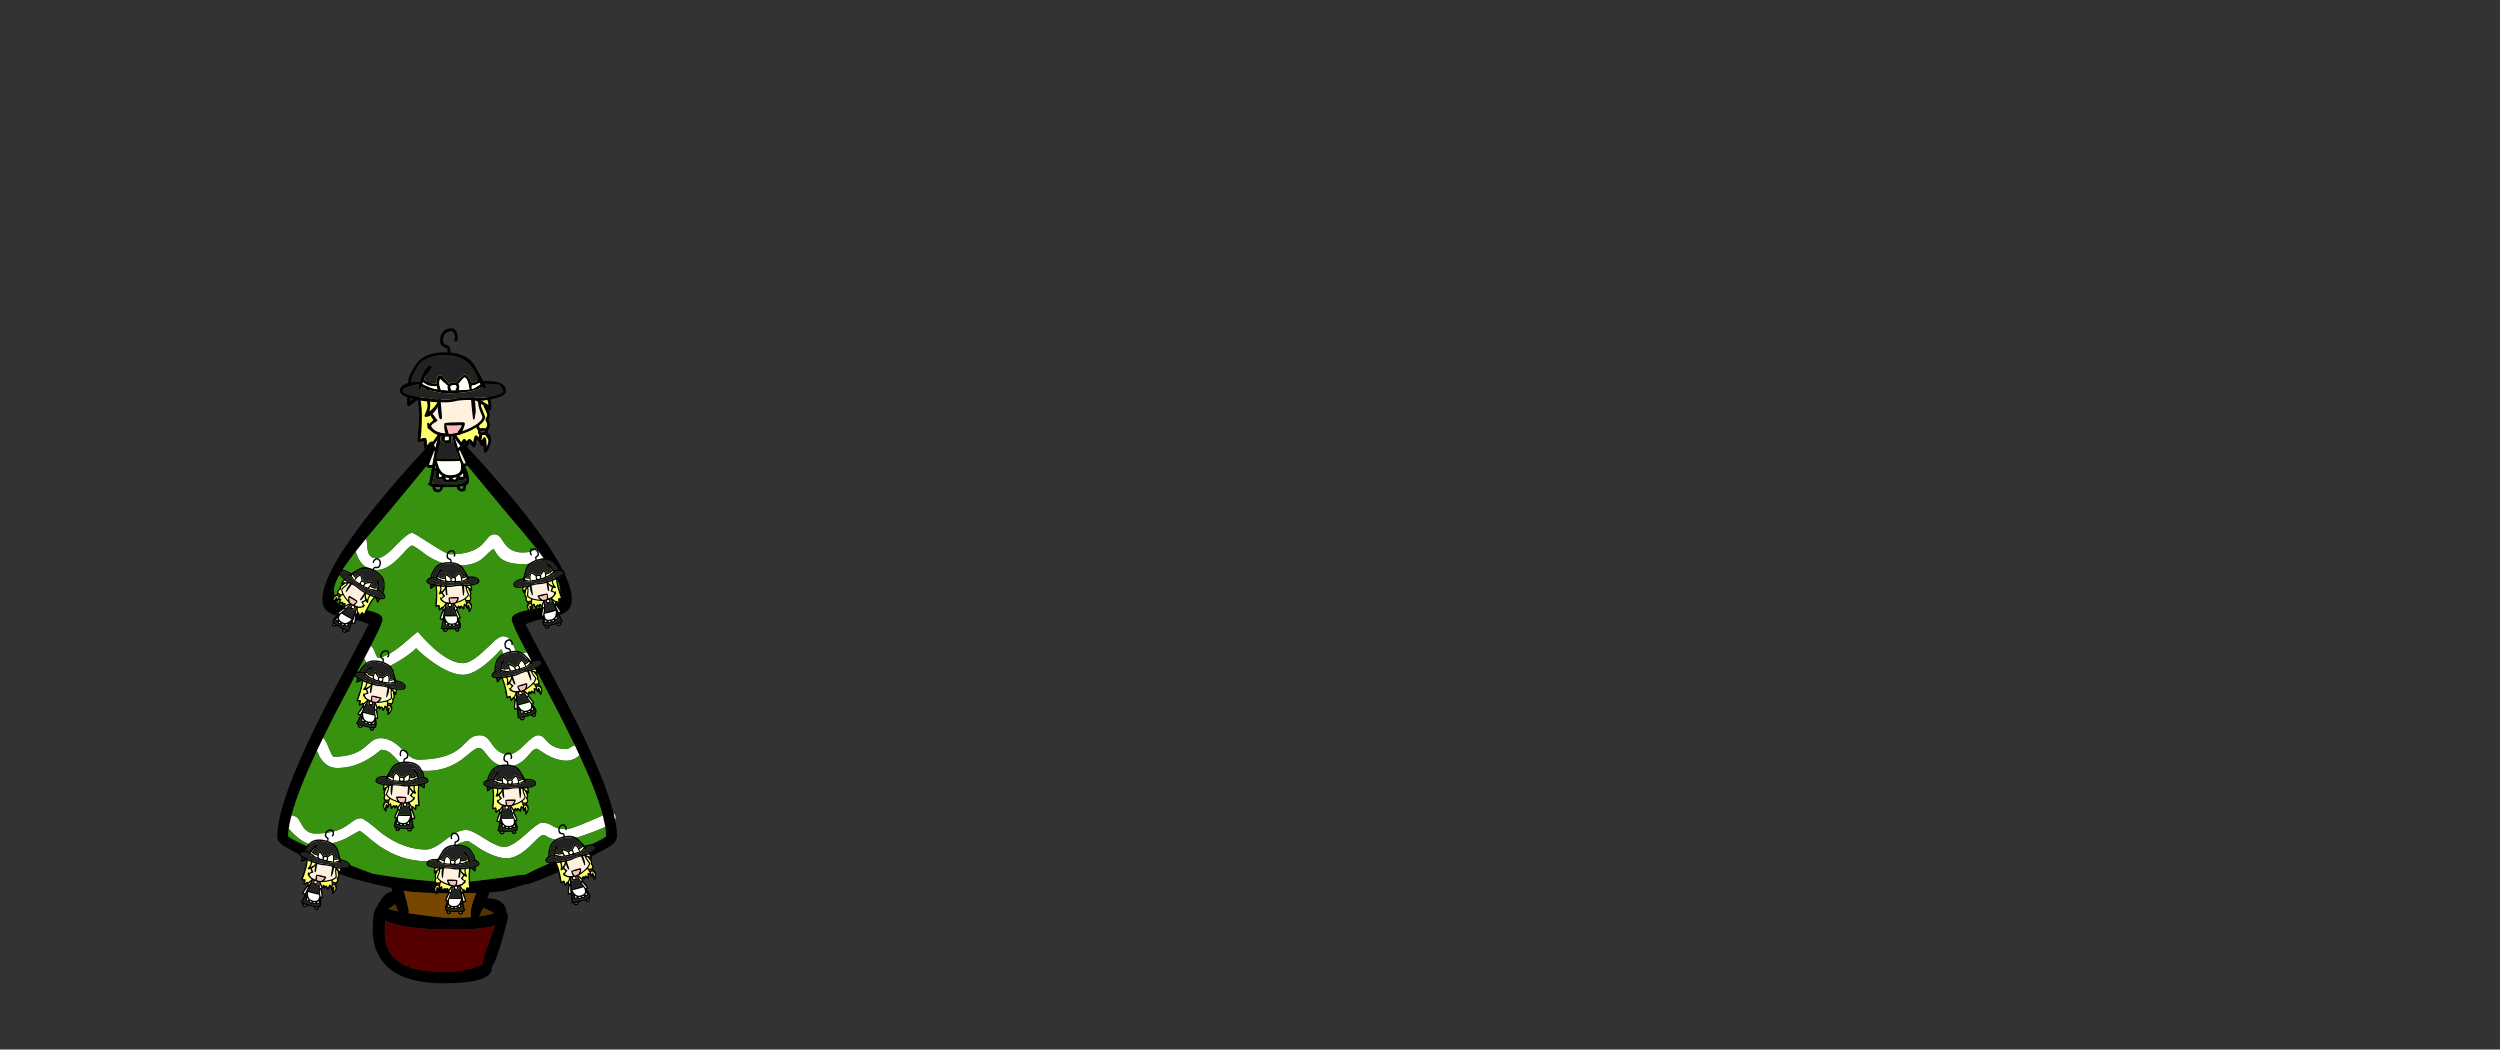 <?xml version="1.0" encoding="UTF-8" standalone="no"?>
<svg xmlns:xlink="http://www.w3.org/1999/xlink" height="720.75px" width="1716.8px" xmlns="http://www.w3.org/2000/svg">
  <rect width="100%" height="100%" fill="#333333" stroke="none"/>
  <g transform="matrix(1, 0, 0, 1, 307.05, 450.35)">
    <use height="449.8" transform="matrix(1.0, 0.0, 0.0, 1.0, -116.65, -224.9)" width="233.3" xlink:href="#sprite0"/>
  </g>
  <defs>
    <g id="sprite0" transform="matrix(1, 0, 0, 1, 116.65, 259.1)">
      <use height="381.35" transform="matrix(1.0, 0.0, 0.0, 1.0, -116.65, -190.65)" width="233.3" xlink:href="#shape0"/>
      <use height="450.35" transform="matrix(0.121, 0.032, -0.032, 0.121, -96.25, 80.599)" width="291.35" xlink:href="#sprite1"/>
      <use height="450.35" transform="matrix(0.121, -0.032, 0.032, 0.121, 62.032, 85.973)" width="291.35" xlink:href="#sprite1"/>
      <use height="450.35" transform="matrix(0.125, 0.0, 0.0, 0.125, 24.777, 32.181)" width="291.35" xlink:href="#sprite1"/>
      <use height="450.35" transform="matrix(0.121, 0.032, -0.032, 0.121, -58.25, -42.401)" width="291.35" xlink:href="#sprite1"/>
      <use height="450.35" transform="matrix(0.121, -0.032, 0.032, 0.121, 25.032, -41.027)" width="291.35" xlink:href="#sprite1"/>
      <use height="450.35" transform="matrix(-0.125, 0.0, 0.0, 0.125, 22.223, 87.181)" width="291.35" xlink:href="#sprite1"/>
      <use height="450.35" transform="matrix(-0.125, 0.0, 0.0, 0.125, -12.777, 30.181)" width="291.35" xlink:href="#sprite1"/>
      <use height="450.35" transform="matrix(0.125, 0.0, 0.0, 0.125, -14.223, -106.819)" width="291.35" xlink:href="#sprite1"/>
      <use height="450.35" transform="matrix(-0.108, -0.062, -0.062, 0.108, -32.06, -92.349)" width="291.35" xlink:href="#sprite1"/>
      <use height="450.35" transform="matrix(-0.121, 0.032, 0.032, 0.121, 75.298, -112.444)" width="291.35" xlink:href="#sprite1"/>
      <use height="450.35" transform="matrix(0.25, 0.0, 0.0, 0.25, -32.446, -259.087)" width="291.35" xlink:href="#sprite1"/>
    </g>
    <g id="shape0" transform="matrix(1, 0, 0, 1, 116.65, 190.65)">
      <path d="M115.35 78.4 Q116.65 84.8 116.65 89.6 116.65 93.45 112.45 96.25 110.75 97.4 93.9 106.35 86.75 110.1 71.55 116.4 56.15 122.85 54.05 122.85 53.45 122.85 55.5 122.15 L40.6 126.8 Q37.5 127.75 29.05 128.25 L27.55 132.35 Q35.75 132.4 39.0 136.85 40.7 139.2 40.7 142.1 L40.7 142.15 Q42.1 143.25 41.7 145.95 35.15 172.85 30.7 179.6 L30.7 180.2 Q30.7 190.7 -2.55 190.7 -37.95 190.7 -47.75 170.15 -50.9 163.5 -51.15 155.1 L-50.8 146.45 Q-50.8 144.2 -50.0 141.6 -49.35 139.3 -48.2 138.25 -47.45 136.2 -45.5 133.4 -41.95 128.25 -37.6 127.5 L-38.1 125.3 Q-64.6 119.3 -71.55 116.4 -86.75 110.1 -93.9 106.35 -110.75 97.4 -112.45 96.25 -116.65 93.45 -116.65 89.6 -116.65 67.85 -89.55 12.65 -81.45 -3.75 -68.45 -28.05 -55.9 -51.55 -53.8 -55.9 -58.2 -57.95 -64.95 -59.4 -72.15 -60.75 -75.2 -61.55 -80.35 -62.95 -82.75 -65.2 -85.65 -68.0 -85.65 -73.05 -85.65 -93.15 -43.5 -143.9 -23.6 -167.75 -3.5 -188.15 -3.05 -189.7 -1.4 -190.3 L-1.05 -190.65 0.0 -190.6 1.05 -190.65 1.4 -190.3 Q3.05 -189.7 3.55 -188.15 23.6 -167.75 43.5 -143.9 85.65 -93.15 85.65 -73.05 85.65 -68.0 82.75 -65.2 80.35 -62.95 75.2 -61.55 72.15 -60.75 64.95 -59.4 58.2 -57.95 53.8 -55.9 55.9 -51.55 68.45 -28.05 81.45 -3.75 89.55 12.65 108.75 51.7 114.35 74.05 L115.35 78.4 M61.1 -108.0 L52.25 -118.8 Q28.35 -146.95 0.0 -181.85 -28.35 -146.95 -52.2 -118.8 L-54.8 -115.75 -55.6 -114.75 -62.75 -105.85 Q-77.65 -86.7 -77.65 -79.65 -77.65 -70.5 -72.45 -68.95 L-60.95 -66.7 Q-52.9 -65.35 -49.5 -64.1 -44.3 -62.25 -44.3 -59.3 -44.3 -56.65 -52.3 -41.05 L-54.45 -37.0 -56.9 -32.35 -76.7 5.25 -85.15 22.15 -89.45 31.05 Q-102.45 58.7 -106.85 75.4 -108.25 80.5 -108.75 84.6 -109.15 87.3 -109.15 89.6 -109.15 91.1 -79.2 104.25 -67.2 109.55 -51.2 115.4 -5.0 123.15 18.7 120.5 42.35 117.8 49.1 116.4 L53.55 116.15 Q60.55 112.45 79.2 104.25 109.15 91.1 109.15 89.6 L109.15 88.9 108.6 83.25 106.9 75.4 Q102.7 59.65 90.85 34.05 L87.7 27.35 76.7 5.25 59.1 -28.3 58.4 -29.6 54.65 -36.65 54.45 -37.0 Q44.3 -56.3 44.3 -59.3 44.3 -62.25 49.5 -64.1 52.9 -65.35 60.95 -66.7 L72.45 -68.95 Q77.65 -70.5 77.65 -79.65 77.65 -85.9 66.0 -101.65 L61.1 -108.0 M16.2 144.7 L16.2 142.2 Q16.2 138.6 19.2 130.6 L20.0 128.65 7.0 128.85 Q-20.5 129.0 -29.55 127.15 L-29.85 127.1 -29.8 127.25 Q-28.15 132.4 -26.3 140.6 L-26.5 142.5 -21.45 143.25 Q-3.8 145.85 3.95 145.85 L16.25 145.35 16.45 145.35 16.2 144.7 M32.2 142.35 Q26.6 139.8 25.0 138.7 L22.0 144.75 Q29.35 143.8 32.2 142.35 M4.45 153.85 Q-26.65 153.85 -40.0 148.85 L-42.35 147.85 -42.65 151.75 Q-42.95 156.6 -42.5 160.1 -39.85 182.85 -2.55 182.85 10.35 182.85 19.3 179.6 L24.2 177.6 24.2 177.2 Q24.2 174.5 30.25 158.1 L32.95 151.05 Q24.3 153.85 4.45 153.85 M-40.3 139.6 Q-39.25 140.2 -33.55 141.3 -34.5 139.35 -35.45 136.4 L-40.3 139.6" fill="#000000" fill-rule="evenodd" stroke="none"/>
      <path d="M115.35 78.4 L114.35 74.05 Q115.8 74.95 115.7 77.2 L115.35 78.4 M-55.6 -114.75 Q-55.1 -113.3 -54.85 -109.4 -54.55 -105.4 -53.55 -103.75 -52.0 -101.15 -48.05 -101.15 -43.6 -101.15 -35.3 -109.9 -26.95 -118.65 -24.05 -118.65 -22.9 -118.65 -11.6 -111.25 -0.25 -103.9 2.2 -103.9 17.2 -103.9 24.15 -110.75 25.85 -112.5 28.2 -115.5 30.2 -117.65 32.45 -117.65 34.75 -117.65 36.45 -115.7 L39.4 -111.4 Q43.7 -105.15 51.85 -105.15 58.95 -105.15 61.1 -108.0 L66.0 -101.65 65.7 -101.4 Q60.5 -97.15 51.95 -97.15 41.0 -97.15 36.05 -101.75 34.55 -103.15 33.35 -105.25 L31.95 -107.65 Q30.2 -106.7 27.95 -104.45 25.1 -101.55 23.9 -100.65 18.15 -96.15 7.45 -96.15 -3.0 -96.15 -13.75 -103.0 -22.7 -109.9 -24.05 -109.9 -25.1 -109.9 -27.6 -107.3 L-33.05 -101.5 Q-41.35 -93.15 -48.05 -93.15 -57.85 -93.15 -61.75 -102.9 -62.35 -104.3 -62.75 -105.85 L-55.6 -114.75 M58.4 -29.6 Q55.05 -28.15 50.45 -28.15 43.25 -28.15 40.15 -32.5 39.15 -33.85 38.35 -36.05 L37.2 -38.9 Q32.85 -33.9 27.8 -29.6 17.85 -21.15 10.95 -21.15 2.5 -21.15 -9.6 -29.65 -17.15 -34.95 -21.3 -39.4 -24.5 -35.95 -32.35 -31.05 -41.85 -25.15 -47.05 -25.15 -53.55 -25.15 -56.3 -30.9 L-56.9 -32.35 -54.45 -37.0 -52.3 -41.05 Q-50.9 -40.05 -49.8 -37.25 -48.05 -32.9 -47.8 -32.9 -41.75 -32.9 -30.85 -41.75 L-23.7 -47.9 Q-20.55 -50.65 -20.05 -50.65 L-17.1 -47.3 Q-13.4 -43.2 -9.75 -39.9 2.15 -29.15 10.95 -29.15 16.55 -29.15 26.1 -38.4 L32.85 -44.75 Q36.35 -47.65 38.45 -47.65 43.05 -47.65 45.4 -41.75 L47.0 -37.75 Q47.9 -35.9 49.2 -35.9 52.6 -35.9 54.65 -36.65 L58.4 -29.6 M-85.15 22.15 Q-83.35 23.7 -81.6 28.25 -78.9 35.1 -77.8 35.1 -64.4 35.1 -56.75 28.75 L-51.65 24.35 Q-48.85 22.35 -45.55 22.35 -38.45 22.35 -31.1 29.75 L-25.75 34.8 Q-22.75 37.1 -19.8 37.1 -0.2 37.1 9.35 28.75 L15.35 22.95 Q18.5 20.35 22.45 20.35 25.45 20.35 27.7 22.4 28.8 23.45 31.2 27.0 35.8 33.6 42.2 33.6 46.55 33.6 53.05 27.0 59.5 20.35 62.45 20.35 64.5 20.35 66.2 21.85 L69.25 25.1 Q73.8 29.85 81.85 29.85 83.1 29.85 84.9 28.6 86.55 27.45 87.7 27.35 L90.85 34.05 Q90.0 35.15 88.25 36.15 85.15 37.85 81.95 37.85 75.7 37.85 68.2 33.75 61.9 29.6 61.7 29.6 60.05 29.6 58.1 31.5 L54.4 35.75 Q48.75 41.85 41.45 41.85 34.05 41.85 28.65 35.5 L25.15 31.1 Q23.4 29.1 21.85 29.1 20.05 29.1 16.9 31.55 L10.15 37.0 Q-0.7 44.85 -14.05 44.85 -26.85 44.85 -34.0 37.6 -37.2 34.0 -38.9 32.6 -41.75 30.35 -45.4 30.35 -49.0 33.5 -54.05 36.6 -64.1 42.85 -75.55 42.85 -83.3 42.85 -87.8 34.7 L-89.45 31.05 -85.15 22.15 M106.9 75.4 L108.6 83.25 Q100.2 87.35 81.95 92.85 74.7 92.85 70.3 90.85 67.15 88.85 65.95 88.85 64.75 88.85 62.15 91.35 L56.55 96.85 Q48.05 104.85 40.95 104.85 33.9 104.85 23.7 99.0 L14.7 93.1 Q10.65 93.1 7.2 95.25 5.5 96.3 1.5 100.0 -6.0 106.85 -14.55 106.85 -31.2 106.85 -46.45 96.5 -50.3 93.85 -55.55 89.35 -59.35 86.1 -60.05 86.1 -60.6 86.1 -63.1 87.6 L-69.05 91.0 Q-79.0 95.85 -90.55 95.85 -97.45 95.85 -105.8 87.75 L-108.75 84.6 Q-108.25 80.5 -106.85 75.4 -104.25 75.55 -102.6 77.3 -101.65 78.3 -99.9 81.6 -96.65 87.85 -90.4 87.85 -76.85 87.85 -69.15 82.6 L-64.25 79.0 Q-61.75 77.35 -59.05 77.35 -56.85 77.35 -44.35 88.1 -29.35 98.85 -14.55 98.85 -9.5 98.85 -1.1 92.1 7.35 85.35 12.95 85.35 16.65 85.35 25.65 91.25 34.7 97.1 39.2 97.1 44.15 97.1 53.5 88.75 62.8 80.35 64.95 80.35 69.1 80.35 72.35 82.6 75.6 84.85 81.95 84.85 85.8 84.85 106.9 75.4" fill="#ffffff" fill-rule="evenodd" stroke="none"/>
      <path d="M61.1 -108.0 Q58.95 -105.15 51.85 -105.15 43.7 -105.15 39.4 -111.4 L36.45 -115.7 Q34.75 -117.65 32.45 -117.65 30.2 -117.65 28.2 -115.5 25.85 -112.5 24.15 -110.75 17.2 -103.9 2.2 -103.9 -0.25 -103.9 -11.6 -111.25 -22.9 -118.65 -24.05 -118.65 -26.95 -118.65 -35.3 -109.9 -43.6 -101.15 -48.05 -101.15 -52.0 -101.15 -53.55 -103.75 -54.55 -105.4 -54.85 -109.4 -55.1 -113.3 -55.6 -114.75 L-54.8 -115.75 -52.2 -118.8 Q-28.35 -146.95 0.0 -181.85 28.35 -146.95 52.25 -118.8 L61.1 -108.0 M-62.75 -105.85 Q-62.35 -104.3 -61.75 -102.9 -57.85 -93.15 -48.05 -93.15 -41.35 -93.15 -33.05 -101.5 L-27.6 -107.3 Q-25.1 -109.9 -24.05 -109.9 -22.7 -109.9 -13.75 -103.0 -3.0 -96.15 7.45 -96.15 18.15 -96.15 23.9 -100.65 25.1 -101.55 27.95 -104.45 30.2 -106.7 31.95 -107.65 L33.35 -105.25 Q34.55 -103.15 36.05 -101.75 41.0 -97.15 51.95 -97.15 60.5 -97.15 65.7 -101.4 L66.0 -101.65 Q77.65 -85.9 77.65 -79.65 77.65 -70.5 72.45 -68.95 L60.95 -66.7 Q52.9 -65.35 49.5 -64.1 44.3 -62.25 44.3 -59.3 44.3 -56.3 54.45 -37.0 L54.65 -36.65 Q52.6 -35.9 49.2 -35.9 47.9 -35.9 47.0 -37.75 L45.4 -41.75 Q43.05 -47.65 38.45 -47.65 36.35 -47.65 32.85 -44.75 L26.1 -38.4 Q16.55 -29.15 10.95 -29.15 2.15 -29.15 -9.75 -39.9 -13.4 -43.2 -17.1 -47.3 L-20.05 -50.65 Q-20.55 -50.65 -23.7 -47.9 L-30.85 -41.75 Q-41.75 -32.9 -47.8 -32.9 -48.05 -32.9 -49.8 -37.25 -50.9 -40.05 -52.3 -41.05 -44.3 -56.65 -44.3 -59.3 -44.3 -62.25 -49.5 -64.1 -52.9 -65.35 -60.95 -66.7 L-72.45 -68.95 Q-77.65 -70.5 -77.65 -79.65 -77.65 -86.7 -62.75 -105.85 M-56.9 -32.35 L-56.3 -30.9 Q-53.55 -25.15 -47.05 -25.15 -41.85 -25.15 -32.35 -31.05 -24.5 -35.95 -21.3 -39.4 -17.15 -34.95 -9.6 -29.65 2.5 -21.15 10.95 -21.15 17.85 -21.15 27.8 -29.6 32.85 -33.9 37.2 -38.9 L38.35 -36.05 Q39.15 -33.85 40.15 -32.5 43.25 -28.15 50.45 -28.15 55.05 -28.15 58.4 -29.6 L59.1 -28.3 76.7 5.25 87.7 27.35 Q86.55 27.45 84.9 28.6 83.1 29.85 81.85 29.85 73.8 29.85 69.25 25.1 L66.2 21.85 Q64.5 20.35 62.45 20.35 59.5 20.35 53.05 27.0 46.55 33.6 42.2 33.6 35.8 33.6 31.2 27.0 28.8 23.45 27.7 22.4 25.45 20.35 22.45 20.35 18.5 20.35 15.35 22.95 L9.35 28.75 Q-0.2 37.1 -19.8 37.1 -22.75 37.1 -25.75 34.8 L-31.1 29.75 Q-38.45 22.35 -45.55 22.35 -48.85 22.35 -51.65 24.35 L-56.75 28.75 Q-64.4 35.1 -77.8 35.1 -78.9 35.1 -81.6 28.25 -83.35 23.7 -85.15 22.15 L-76.7 5.25 -56.9 -32.35 M-89.45 31.05 L-87.8 34.7 Q-83.3 42.85 -75.55 42.85 -64.1 42.85 -54.05 36.6 -49.0 33.5 -45.4 30.35 -41.75 30.35 -38.9 32.6 -37.2 34.0 -34.0 37.6 -26.85 44.85 -14.05 44.85 -0.7 44.85 10.15 37.0 L16.9 31.55 Q20.05 29.1 21.85 29.1 23.4 29.1 25.15 31.1 L28.65 35.5 Q34.05 41.85 41.45 41.85 48.75 41.85 54.4 35.75 L58.1 31.5 Q60.05 29.6 61.7 29.6 61.9 29.6 68.2 33.75 75.7 37.85 81.95 37.85 85.15 37.85 88.25 36.15 90.0 35.15 90.85 34.05 102.7 59.65 106.9 75.4 85.8 84.85 81.95 84.85 75.6 84.85 72.35 82.6 69.1 80.35 64.95 80.35 62.8 80.35 53.5 88.75 44.15 97.1 39.2 97.1 34.7 97.1 25.65 91.25 16.65 85.35 12.95 85.35 7.35 85.35 -1.1 92.1 -9.5 98.85 -14.55 98.85 -29.35 98.85 -44.35 88.1 -56.85 77.35 -59.05 77.35 -61.75 77.35 -64.25 79.0 L-69.15 82.6 Q-76.85 87.85 -90.4 87.85 -96.65 87.85 -99.9 81.6 -101.65 78.3 -102.6 77.3 -104.25 75.55 -106.85 75.4 -102.45 58.7 -89.45 31.05 M108.6 83.25 L109.15 88.9 109.15 89.6 Q109.15 91.1 79.2 104.25 60.55 112.45 53.55 116.15 L49.1 116.4 Q42.35 117.8 18.7 120.5 -5.0 123.15 -51.2 115.4 -67.2 109.55 -79.2 104.25 -109.15 91.1 -109.15 89.6 -109.15 87.3 -108.75 84.6 L-105.8 87.75 Q-97.45 95.85 -90.55 95.85 -79.0 95.85 -69.05 91.0 L-63.1 87.6 Q-60.6 86.1 -60.05 86.1 -59.35 86.1 -55.55 89.35 -50.3 93.85 -46.45 96.5 -31.2 106.85 -14.55 106.85 -6.0 106.85 1.5 100.0 5.5 96.3 7.2 95.25 10.65 93.1 14.7 93.1 L23.7 99.0 Q33.9 104.85 40.95 104.85 48.05 104.85 56.55 96.85 L62.15 91.35 Q64.75 88.85 65.95 88.85 67.15 88.85 70.3 90.85 74.7 92.85 81.95 92.85 100.2 87.35 108.6 83.25" fill="#37930f" fill-rule="evenodd" stroke="none"/>
      <path d="M16.2 144.7 L16.25 145.35 3.95 145.85 Q-3.8 145.85 -21.45 143.25 L-26.5 142.5 -26.3 140.6 Q-28.15 132.4 -29.8 127.25 L-29.55 127.15 Q-20.5 129.0 7.0 128.85 L20.0 128.65 19.2 130.6 Q16.2 138.6 16.2 142.2 L16.2 144.7" fill="#774700" fill-rule="evenodd" stroke="none"/>
      <path d="M32.2 142.35 Q29.35 143.8 22.0 144.75 L25.0 138.7 Q26.6 139.8 32.2 142.35 M-40.3 139.6 L-35.45 136.4 Q-34.5 139.35 -33.55 141.3 -39.25 140.2 -40.3 139.6" fill="#553300" fill-rule="evenodd" stroke="none"/>
      <path d="M4.45 153.85 Q24.3 153.85 32.95 151.05 L30.25 158.1 Q24.2 174.5 24.2 177.2 L24.2 177.6 19.3 179.6 Q10.35 182.85 -2.55 182.85 -39.85 182.85 -42.5 160.1 -42.95 156.6 -42.65 151.75 L-42.35 147.85 -40.0 148.85 Q-26.65 153.85 4.45 153.85" fill="#550000" fill-rule="evenodd" stroke="none"/>
    </g>
    <g id="sprite1" transform="matrix(1, 0, 0, 1, 138.6, 424.6)">
      <use height="450.35" transform="matrix(1.0, 0.0, 0.0, 1.0, -138.6, -424.6)" width="291.35" xlink:href="#shape1"/>
    </g>
    <g id="shape1" transform="matrix(1, 0, 0, 1, 138.6, 424.6)">
      <path d="M35.25 8.75 L35.2 8.0 Q35.1 4.2 35.55 2.65 36.35 0.25 39.0 0.25 44.0 0.25 42.75 10.1 42.75 16.0 42.05 18.0 40.0 23.75 32.5 23.75 23.55 23.75 19.55 16.9 18.25 14.7 17.65 12.1 L17.25 9.75 Q17.25 8.5 18.25 7.5 19.45 6.25 21.5 6.25 24.05 6.25 25.1 7.75 25.5 8.35 25.95 10.2 L26.1 11.0 Q27.05 15.75 32.1 15.75 34.45 15.75 35.0 13.35 35.3 12.15 35.25 8.75 M-40.9 11.35 L-40.9 11.5 Q-40.15 17.75 -34.1 17.75 -30.3 17.75 -28.9 15.65 -28.05 14.35 -27.9 11.65 L-27.9 11.0 Q-27.8 7.35 -27.45 6.35 -26.7 4.25 -24.0 4.25 -19.0 4.25 -20.25 11.85 -20.25 15.05 -23.5 19.75 -27.65 25.75 -33.5 25.75 -44.1 25.75 -47.5 18.25 -49.2 14.5 -48.75 10.75 -48.75 5.25 -45.0 5.25 -42.5 5.25 -41.65 7.2 -41.3 8.0 -40.9 11.35" fill="#000000" fill-rule="evenodd" stroke="none"/>
      <path d="M25.95 10.2 L35.25 8.75 Q35.3 12.15 35.0 13.35 34.45 15.75 32.1 15.75 27.05 15.75 26.1 11.0 L25.95 10.2 M-27.9 11.65 Q-28.05 14.35 -28.9 15.65 -30.3 17.75 -34.1 17.75 -40.15 17.75 -40.9 11.5 L-40.9 11.35 -27.9 11.65" fill="#666766" fill-rule="evenodd" stroke="none"/>
      <path d="M51.75 -314.05 Q40.4 -309.4 27.6 -308.15 L15.55 -311.2 Q9.25 -312.75 3.35 -312.75 -5.45 -312.75 -15.5 -307.0 L-21.85 -303.05 Q-24.65 -301.25 -25.5 -301.25 -29.75 -301.25 -29.75 -304.75 -29.75 -305.85 -27.2 -308.4 L-22.85 -312.0 Q-40.0 -311.9 -52.3 -305.9 -63.85 -300.3 -71.25 -289.5 -83.1 -272.1 -83.1 -243.35 -83.1 -234.95 -80.6 -220.5 -78.1 -206.05 -78.1 -184.85 L-78.1 -183.8 Q-78.2 -165.15 -79.1 -147.75 -80.1 -130.0 -81.75 -121.1 -75.85 -123.75 -70.0 -123.75 -65.3 -123.75 -64.35 -115.4 L-64.25 -104.5 -64.0 -104.0 -63.95 -104.05 -63.9 -104.05 Q-62.15 -105.2 -58.7 -109.7 -54.9 -113.75 -50.0 -113.75 -45.25 -113.75 -45.25 -109.85 -45.25 -109.15 -46.8 -107.6 -49.35 -105.05 -56.2 -100.0 L-60.0 -97.25 -60.0 -97.2 Q-66.9 -92.25 -67.5 -92.25 -71.7 -92.25 -72.6 -100.85 L-72.75 -114.5 -73.0 -115.25 -73.05 -115.2 Q-74.3 -114.45 -79.5 -113.3 L-84.85 -112.25 -85.6 -112.25 -85.85 -112.25 Q-87.8 -112.25 -88.75 -113.15 L-89.4 -113.85 -89.5 -114.2 Q-90.15 -115.7 -89.6 -118.35 -89.6 -130.95 -87.6 -150.1 -85.6 -169.25 -85.6 -185.1 -85.6 -202.1 -88.1 -218.25 -90.6 -234.4 -90.6 -242.85 -90.6 -247.95 -89.2 -256.75 -86.95 -271.15 -82.1 -283.0 -67.05 -319.75 -33.0 -319.75 -19.8 -319.75 -15.75 -317.0 L-15.15 -316.55 Q-6.45 -320.75 2.5 -320.75 11.75 -320.75 23.4 -317.35 35.1 -314.0 38.75 -314.0 L51.75 -314.05 M-42.95 -103.95 Q-31.75 -115.75 -30.5 -115.75 -28.25 -115.75 -24.45 -110.1 L-19.25 -102.5 -13.4 -111.6 Q-8.85 -118.75 -6.0 -118.75 -4.25 -118.75 0.15 -112.85 5.35 -105.95 6.25 -105.25 7.3 -106.6 8.35 -109.05 L10.1 -113.15 Q12.3 -117.75 16.0 -117.75 L27.85 -106.6 28.25 -106.15 28.25 -106.6 28.25 -107.0 Q28.25 -109.75 32.05 -115.3 35.75 -120.75 37.5 -120.75 40.75 -120.75 42.75 -118.2 L44.75 -114.5 47.7 -117.85 Q50.5 -120.75 52.0 -120.75 55.4 -120.75 59.0 -116.6 62.25 -112.1 63.0 -111.5 65.15 -130.75 70.0 -130.75 72.85 -130.75 78.25 -125.25 L78.25 -129.55 Q78.5 -131.7 79.15 -133.05 77.15 -134.15 76.3 -135.85 75.2 -138.15 76.25 -140.75 L75.85 -143.45 75.8 -144.6 Q74.0 -146.0 72.75 -148.8 72.0 -150.55 71.6 -152.35 66.05 -148.85 59.35 -145.5 42.95 -137.25 24.5 -132.4 8.2 -128.1 -6.4 -127.4 L-12.15 -127.25 Q-30.35 -127.25 -46.75 -137.75 -50.5 -140.15 -59.95 -148.5 -61.35 -148.95 -61.8 -150.15 L-63.1 -151.3 Q-63.2 -154.3 -62.75 -155.5 -63.75 -158.55 -63.75 -161.75 -63.75 -163.6 -62.5 -164.75 -61.4 -165.75 -60.0 -165.75 L-57.45 -162.0 -54.35 -165.15 -49.3 -169.65 Q-47.0 -171.8 -47.0 -172.75 -47.0 -173.8 -50.85 -179.0 -53.45 -182.55 -54.3 -185.4 -60.6 -181.25 -66.5 -181.25 -70.7 -181.25 -71.0 -183.8 L-70.75 -185.85 Q-70.75 -186.65 -66.75 -195.7 -62.75 -204.75 -62.75 -211.35 -62.75 -216.4 -64.25 -232.35 -65.75 -248.3 -65.75 -254.5 L-65.8 -263.6 Q-65.5 -273.1 -64.0 -280.75 L-62.5 -286.9 Q-58.7 -299.6 -50.95 -303.25 -47.8 -304.75 -44.0 -304.75 -39.25 -304.75 -39.25 -300.85 -42.1 -299.85 -45.7 -296.6 -52.9 -290.1 -56.75 -278.0 -58.1 -273.75 -58.3 -266.45 L-58.25 -254.35 Q-58.25 -236.7 -56.75 -229.2 -55.25 -221.7 -55.25 -211.6 -55.25 -206.0 -57.25 -197.0 L-57.25 -196.5 -57.0 -196.65 Q-40.4 -208.85 -31.85 -228.55 -24.75 -244.9 -24.75 -262.0 L-27.75 -289.35 Q-27.75 -293.6 -24.25 -293.75 L-24.0 -293.75 Q-18.35 -293.75 -17.25 -277.9 -16.9 -273.15 -17.0 -267.5 L-17.05 -266.9 -17.25 -261.75 Q-17.25 -251.1 -21.6 -237.1 -25.9 -223.3 -33.0 -210.75 -40.45 -197.7 -48.7 -189.95 L-35.25 -172.0 Q-35.25 -170.1 -40.7 -166.95 -47.95 -162.8 -50.5 -160.25 L-52.75 -155.25 -49.15 -150.35 Q-36.2 -135.0 -1.4 -135.0 9.35 -135.0 24.9 -139.55 39.95 -143.95 54.3 -150.95 69.25 -158.25 78.25 -165.9 88.1 -174.3 88.1 -181.0 88.1 -182.2 86.25 -186.45 L82.1 -195.95 Q76.5 -210.1 76.15 -222.45 60.7 -231.9 53.0 -232.75 31.45 -235.05 7.75 -247.95 -2.25 -253.4 -8.45 -258.75 -14.75 -264.15 -14.75 -267.5 L-14.5 -270.5 Q-13.5 -271.75 -11.0 -271.75 -8.8 -271.75 -1.7 -264.2 3.35 -258.8 6.5 -254.75 8.5 -252.1 24.7 -248.3 46.2 -243.3 50.75 -241.75 65.15 -236.65 76.1 -231.25 L76.1 -232.75 Q76.3 -235.15 81.6 -234.85 82.95 -233.15 83.7 -231.45 84.35 -229.75 84.4 -228.0 L84.4 -226.85 Q92.1 -222.45 104.0 -214.5 L104.25 -218.75 Q104.25 -220.4 99.4 -234.8 94.25 -250.2 91.75 -254.0 88.75 -258.5 81.25 -272.0 76.65 -280.25 67.0 -284.75 62.15 -286.95 58.25 -287.75 L66.3 -294.65 68.75 -296.8 Q96.15 -265.55 103.5 -248.7 112.75 -227.55 112.75 -206.25 L112.5 -201.75 Q111.8 -199.25 109.0 -199.25 L104.8 -202.5 105.55 -200.2 Q106.95 -195.6 107.95 -190.1 L108.75 -185.35 Q108.75 -183.95 106.9 -178.5 L105.0 -173.35 Q105.0 -173.0 108.75 -159.1 108.75 -155.2 106.0 -149.0 104.7 -146.05 103.25 -144.25 L103.2 -142.55 102.75 -140.85 Q103.5 -137.95 103.3 -136.1 109.05 -134.2 111.0 -126.5 111.8 -123.3 111.85 -119.4 L111.75 -116.0 Q111.75 -108.8 106.5 -96.55 100.8 -83.25 96.0 -83.25 94.5 -83.25 93.95 -83.6 L92.5 -84.5 Q92.0 -97.15 91.2 -103.4 L90.75 -106.25 90.65 -103.45 90.65 -103.4 90.6 -103.35 Q89.9 -101.25 87.0 -101.25 81.75 -101.25 79.5 -111.55 L78.95 -114.55 Q77.5 -115.1 76.1 -116.65 73.85 -119.15 72.0 -119.25 70.7 -97.25 65.5 -97.25 62.9 -97.25 58.25 -103.4 L52.5 -111.25 Q52.05 -110.8 50.4 -104.85 49.1 -100.25 45.5 -100.25 41.25 -100.25 39.9 -104.2 L39.05 -107.55 Q38.6 -109.6 38.0 -110.5 37.3 -107.35 36.45 -105.25 35.25 -102.3 33.4 -101.5 L33.15 -101.4 33.75 -100.85 Q33.75 -97.25 29.0 -97.25 26.8 -97.25 22.0 -101.2 19.55 -103.15 17.5 -105.25 16.6 -104.35 12.95 -97.2 9.85 -91.25 8.0 -91.25 4.9 -91.25 0.5 -97.6 -1.9 -101.0 -5.25 -106.75 L-10.65 -97.9 Q-15.5 -90.25 -17.5 -90.25 -20.2 -90.25 -25.25 -96.35 -29.25 -101.2 -31.75 -105.75 -34.25 -102.25 -36.85 -99.2 -42.05 -93.25 -45.0 -93.25 -49.05 -93.25 -49.65 -95.75 L-49.75 -96.75 -42.95 -103.95 M87.05 -215.35 L84.25 -217.25 Q84.2 -212.3 84.6 -210.0 84.95 -208.15 90.4 -195.3 L94.3 -185.55 Q95.6 -182.05 95.6 -181.15 95.6 -172.7 85.35 -162.9 L79.7 -158.25 79.75 -157.8 79.0 -154.6 Q79.0 -153.1 81.4 -150.85 L82.15 -150.1 89.5 -150.75 96.7 -150.05 97.75 -151.45 Q101.25 -155.9 101.25 -159.35 101.25 -164.1 98.75 -167.75 96.25 -171.4 96.25 -173.6 96.25 -175.4 98.75 -180.0 101.25 -184.6 101.25 -185.25 101.25 -190.35 91.25 -210.75 L91.5 -212.25 87.05 -215.35 M95.5 -141.85 Q94.9 -142.3 94.6 -143.0 L83.75 -143.0 83.75 -142.75 Q82.2 -142.75 82.8 -141.15 L83.75 -139.0 89.5 -139.2 Q95.25 -139.55 95.25 -140.0 L95.25 -141.5 95.5 -141.85 M86.0 -117.6 Q87.5 -118.35 89.45 -122.1 91.35 -125.75 94.0 -125.75 99.75 -125.75 99.75 -100.5 104.25 -107.4 104.25 -115.85 104.25 -120.2 99.75 -126.25 L95.9 -131.6 89.5 -131.25 87.45 -131.3 87.4 -128.95 Q85.75 -120.8 85.75 -118.0 L85.75 -117.5 86.0 -117.6" fill="#000000" fill-rule="evenodd" stroke="none"/>
      <path d="M-46.8 -107.6 Q-45.25 -109.15 -45.25 -109.85 -45.25 -113.75 -50.0 -113.75 -54.9 -113.75 -58.7 -109.7 -62.15 -105.2 -63.9 -104.05 L-63.95 -104.05 -64.0 -104.0 -64.25 -104.5 -64.35 -115.4 Q-65.3 -123.75 -70.0 -123.75 -75.85 -123.75 -81.75 -121.1 -80.1 -130.0 -79.1 -147.75 -78.2 -165.15 -78.1 -183.8 L-78.1 -184.85 Q-78.1 -206.05 -80.6 -220.5 -83.1 -234.95 -83.1 -243.35 -83.1 -272.1 -71.25 -289.5 -63.85 -300.3 -52.3 -305.9 -40.0 -311.9 -22.85 -312.0 L-27.2 -308.4 Q-29.75 -305.85 -29.75 -304.75 -29.75 -301.25 -25.5 -301.25 -24.65 -301.25 -21.85 -303.05 L-15.5 -307.0 Q-5.45 -312.75 3.35 -312.75 9.25 -312.75 15.55 -311.2 L27.6 -308.15 Q40.4 -309.4 51.75 -314.05 52.45 -314.05 66.15 -301.55 L70.05 -298.0 68.75 -296.8 66.3 -294.65 58.25 -287.75 Q62.15 -286.95 67.0 -284.75 76.65 -280.25 81.25 -272.0 88.75 -258.5 91.75 -254.0 94.25 -250.2 99.4 -234.8 104.25 -220.4 104.25 -218.75 L104.0 -214.5 Q92.1 -222.45 84.4 -226.85 L84.4 -228.0 Q84.35 -229.75 83.7 -231.45 82.95 -233.15 81.6 -234.85 76.3 -235.15 76.1 -232.75 L76.1 -231.25 Q65.15 -236.65 50.75 -241.75 46.2 -243.3 24.7 -248.3 8.5 -252.1 6.5 -254.75 3.35 -258.8 -1.7 -264.2 -8.8 -271.75 -11.0 -271.75 -13.5 -271.75 -14.5 -270.5 L-14.75 -267.5 -17.0 -267.5 Q-16.9 -273.15 -17.25 -277.9 -18.35 -293.75 -24.0 -293.75 L-24.25 -293.75 Q-27.75 -293.6 -27.75 -289.35 L-24.75 -262.0 Q-24.75 -244.9 -31.85 -228.55 -40.4 -208.85 -57.0 -196.65 L-57.25 -196.5 -57.25 -197.0 Q-55.25 -206.0 -55.25 -211.6 -55.25 -221.7 -56.75 -229.2 -58.25 -236.7 -58.25 -254.35 L-58.3 -266.45 Q-58.1 -273.75 -56.75 -278.0 -52.9 -290.1 -45.7 -296.6 -42.1 -299.85 -39.25 -300.85 -39.25 -304.75 -44.0 -304.75 -47.8 -304.75 -50.95 -303.25 -58.7 -299.6 -62.5 -286.9 L-64.0 -280.75 Q-65.5 -273.1 -65.8 -263.6 L-65.75 -254.5 Q-65.75 -248.3 -64.25 -232.35 -62.75 -216.4 -62.75 -211.35 -62.75 -204.75 -66.75 -195.7 -70.75 -186.65 -70.75 -185.85 L-71.0 -183.8 Q-70.7 -181.25 -66.5 -181.25 -60.6 -181.25 -54.3 -185.4 -53.45 -182.55 -50.85 -179.0 -47.0 -173.8 -47.0 -172.75 -47.0 -171.8 -49.3 -169.65 L-54.35 -165.15 -57.45 -162.0 -60.0 -165.75 Q-61.4 -165.75 -62.5 -164.75 -63.75 -163.6 -63.75 -161.75 -63.75 -158.55 -62.75 -155.5 -63.2 -154.3 -63.1 -151.3 L-61.8 -150.15 Q-61.35 -148.95 -59.95 -148.5 -50.5 -140.15 -46.75 -137.75 -30.35 -127.25 -12.15 -127.25 L-6.4 -127.4 Q8.2 -128.1 24.5 -132.4 42.95 -137.25 59.35 -145.5 66.05 -148.85 71.6 -152.35 72.0 -150.55 72.75 -148.8 74.0 -146.0 75.8 -144.6 L75.85 -143.45 76.25 -140.75 Q75.2 -138.15 76.3 -135.85 77.15 -134.15 79.15 -133.05 78.5 -131.7 78.25 -129.55 L78.25 -125.25 Q72.85 -130.75 70.0 -130.75 65.15 -130.75 63.0 -111.5 62.25 -112.1 59.0 -116.6 55.4 -120.75 52.0 -120.75 50.5 -120.75 47.7 -117.85 L44.75 -114.5 42.75 -118.2 Q40.75 -120.75 37.5 -120.75 35.75 -120.75 32.05 -115.3 28.25 -109.75 28.25 -107.0 L28.25 -106.6 28.25 -106.15 27.85 -106.6 16.0 -117.75 Q12.3 -117.75 10.1 -113.15 L8.35 -109.05 Q7.3 -106.6 6.25 -105.25 5.35 -105.95 0.15 -112.85 -4.25 -118.75 -6.0 -118.75 -8.85 -118.75 -13.4 -111.6 L-19.25 -102.5 -24.45 -110.1 Q-28.25 -115.75 -30.5 -115.75 -31.75 -115.75 -42.95 -103.95 L-46.8 -107.6 M75.4 -306.3 L77.5 -306.25 76.55 -304.85 75.4 -306.3 M91.5 -233.05 L91.1 -233.25 91.5 -233.05 M87.05 -215.35 L91.5 -212.25 91.25 -210.75 Q101.25 -190.35 101.25 -185.25 101.25 -184.6 98.75 -180.0 96.25 -175.4 96.25 -173.6 96.25 -171.4 98.75 -167.75 101.25 -164.1 101.25 -159.35 101.25 -155.9 97.75 -151.45 L96.7 -150.05 89.5 -150.75 82.15 -150.1 81.4 -150.85 Q79.0 -153.1 79.0 -154.6 L79.75 -157.8 79.7 -158.25 85.35 -162.9 Q95.6 -172.7 95.6 -181.15 95.6 -182.05 94.3 -185.55 L90.4 -195.3 Q84.95 -208.15 84.6 -210.0 84.2 -212.3 84.25 -217.25 L87.05 -215.35 M85.75 -118.0 Q85.75 -120.8 87.4 -128.95 L87.45 -131.3 89.5 -131.25 95.9 -131.6 99.75 -126.25 Q104.25 -120.2 104.25 -115.85 104.25 -107.4 99.75 -100.5 99.75 -125.75 94.0 -125.75 91.35 -125.75 89.45 -122.1 87.5 -118.35 86.0 -117.6 L85.75 -118.0" fill="#ffff6f" fill-rule="evenodd" stroke="none"/>
      <path d="M-17.0 -267.5 L-14.75 -267.5 Q-14.75 -264.15 -8.45 -258.75 -2.25 -253.4 7.75 -247.95 31.45 -235.05 53.0 -232.75 60.7 -231.9 76.15 -222.45 76.5 -210.1 82.1 -195.95 L86.25 -186.45 Q88.1 -182.2 88.1 -181.0 88.1 -174.3 78.25 -165.9 69.25 -158.25 54.3 -150.95 39.95 -143.95 24.9 -139.55 9.35 -135.0 -1.4 -135.0 -36.2 -135.0 -49.15 -150.35 L-52.75 -155.25 -50.5 -160.25 Q-47.95 -162.8 -40.7 -166.95 -35.25 -170.1 -35.25 -172.0 L-48.7 -189.95 Q-40.45 -197.7 -33.0 -210.75 -25.9 -223.3 -21.6 -237.1 -17.25 -251.1 -17.25 -261.75 L-17.05 -266.9 -17.0 -267.5" fill="#fff1dd" fill-rule="evenodd" stroke="none"/>
      <path d="M91.5 -233.05 L91.1 -233.25 91.5 -233.05" fill="#eb585a" fill-rule="evenodd" stroke="none"/>
      <path d="M95.5 -141.85 L95.25 -141.5 95.25 -140.0 Q95.25 -139.55 89.5 -139.2 L83.75 -139.0 82.8 -141.15 Q82.2 -142.75 83.75 -142.75 L83.75 -143.0 94.6 -143.0 Q94.9 -142.3 95.5 -141.85" fill="#dd0000" fill-rule="evenodd" stroke="none"/>
      <path d="M-19.85 -66.35 L-20.45 -66.4 -20.45 -66.85 -19.85 -66.35 M-59.25 -67.0 L-59.2 -66.7 -59.3 -66.7 -59.25 -67.0 M-58.0 -94.5 L-57.45 -94.3 -57.5 -94.25 -58.0 -94.5" fill="#ff1111" fill-rule="evenodd" stroke="none"/>
      <path d="M20.05 -94.9 L22.75 -97.25 Q27.35 -100.85 27.35 -102.0 L17.25 -114.95 12.05 -121.95 Q7.1 -128.9 7.1 -130.9 7.1 -135.75 10.85 -135.75 13.25 -135.75 24.65 -119.35 35.6 -103.55 35.6 -102.65 35.6 -100.3 32.3 -95.35 36.2 -90.1 41.65 -76.7 46.1 -65.65 49.6 -54.4 L49.75 -50.9 Q49.7 -49.05 48.85 -48.0 46.65 -45.25 36.35 -45.25 32.1 -45.25 32.1 -48.75 32.1 -51.35 35.75 -52.8 38.1 -53.75 42.1 -54.25 41.0 -59.35 32.35 -76.7 L26.3 -89.15 Q24.6 -88.25 22.85 -88.25 L22.1 -88.25 Q18.1 -88.55 18.1 -91.75 18.1 -93.0 20.05 -94.9 M-49.25 -49.7 Q-46.25 -49.3 -46.25 -45.5 -46.25 -43.15 -47.2 -42.5 -49.0 -41.25 -55.5 -41.25 -63.95 -41.25 -65.7 -45.1 -66.25 -46.35 -66.05 -47.85 L-65.75 -49.25 Q-65.75 -50.2 -63.65 -57.85 -61.2 -66.6 -58.5 -74.75 -53.4 -89.9 -49.75 -95.5 -51.05 -98.35 -52.0 -101.65 L-52.75 -104.9 Q-52.75 -106.65 -32.0 -135.75 -28.25 -135.75 -28.25 -131.5 -28.25 -128.05 -36.3 -116.1 L-36.35 -116.05 -44.5 -104.5 Q-44.5 -101.35 -40.3 -96.7 L-39.35 -95.7 Q-34.25 -90.4 -34.25 -89.5 -34.25 -85.25 -38.0 -85.25 -40.3 -85.25 -42.35 -86.3 L-44.45 -87.75 -49.4 -75.15 Q-57.0 -56.25 -58.25 -49.5 L-58.25 -49.0 -58.2 -49.0 -50.0 -49.75 -49.25 -49.7" fill="#000000" fill-rule="evenodd" stroke="none"/>
      <path d="M12.05 -121.95 L17.25 -114.95 27.35 -102.0 Q27.35 -100.85 22.75 -97.25 L20.05 -94.9 19.45 -96.85 19.6 -97.9 18.95 -98.6 15.65 -109.8 12.05 -121.95 M-36.35 -116.05 L-36.2 -116.0 -40.3 -96.7 Q-44.5 -101.35 -44.5 -104.5 L-36.35 -116.05" fill="#ffffff" fill-rule="evenodd" stroke="none"/>
      <path d="M22.85 -88.25 Q24.6 -88.25 26.3 -89.15 L32.35 -76.7 Q41.0 -59.35 42.1 -54.25 38.1 -53.75 35.75 -52.8 L35.05 -54.15 Q30.4 -63.65 27.6 -71.25 25.65 -76.6 22.15 -88.0 L22.85 -88.25 M-42.35 -86.3 L-45.75 -68.5 -49.25 -49.7 -50.0 -49.75 -58.2 -49.0 -58.25 -49.5 Q-57.0 -56.25 -49.4 -75.15 L-44.45 -87.75 -42.35 -86.3" fill="#fff1dd" fill-rule="evenodd" stroke="none"/>
      <path d="M23.9 -131.95 Q17.25 -130.2 10.85 -129.0 L16.65 -109.8 20.5 -97.05 20.45 -96.85 Q25.95 -78.5 28.6 -71.25 31.4 -63.65 36.05 -54.15 L43.55 -39.05 Q51.6 -22.0 51.6 -8.65 51.6 -2.85 50.7 -0.45 49.2 3.6 44.15 6.0 32.15 11.75 -9.15 11.75 -43.85 11.75 -50.65 10.55 -52.85 10.2 -53.45 9.35 -54.15 8.4 -55.25 8.0 -60.75 6.0 -60.75 3.5 -60.75 -0.1 -57.7 -0.65 -57.05 -8.2 -45.75 -68.5 -36.15 -119.65 -32.05 -131.9 L-32.05 -138.6 Q-19.9 -134.55 -2.0 -134.55 8.75 -134.55 24.3 -139.1 L27.95 -140.2 27.95 -133.05 23.9 -131.95 M2.15 -127.7 Q3.2 -123.2 3.75 -114.6 L3.95 -113.05 Q4.0 -111.95 3.2 -111.25 0.9 -109.25 -9.5 -109.25 -20.5 -109.25 -22.7 -115.05 -23.85 -117.95 -22.75 -121.0 -23.15 -125.0 -22.85 -127.6 L-26.25 -128.3 Q-26.45 -123.2 -33.0 -89.85 L-32.8 -89.95 -37.9 -67.45 Q-29.95 -67.75 -7.5 -67.75 15.25 -67.75 23.85 -67.0 5.4 -122.15 5.15 -128.1 L2.15 -127.7 M26.05 -60.45 Q18.35 -59.25 -18.5 -59.25 L-30.7 -59.6 -36.95 -59.9 -36.6 -58.8 Q-32.6 -45.6 -31.7 -43.5 -22.7 -21.25 -1.0 -21.25 25.95 -21.25 28.8 -37.5 29.5 -41.55 29.3 -48.65 L29.5 -50.25 26.05 -60.45 M34.45 -25.75 L34.2 -26.2 33.75 -25.5 Q30.85 -21.1 25.5 -18.25 L26.75 -17.25 35.25 -17.25 35.25 -24.0 34.45 -25.75 M5.5 -13.45 L5.4 -13.45 5.5 -13.35 Q10.1 -9.0 11.25 -9.0 13.0 -9.0 14.75 -11.45 L17.15 -15.2 Q11.95 -13.9 5.5 -13.45 M44.0 -7.9 L44.1 -8.75 Q44.1 -10.35 42.5 -15.35 41.7 -10.05 39.0 -9.25 25.25 -5.4 22.9 -7.15 23.4 -9.25 22.5 -8.0 L22.25 -7.55 20.25 -5.0 Q16.2 -1.25 11.5 -1.25 7.95 -1.25 6.3 -2.6 4.6 -4.0 3.5 -4.0 2.55 -4.0 2.35 -3.55 L1.9 -2.6 Q0.65 -1.25 -7.0 -1.25 -15.6 -1.25 -18.65 -4.85 -20.15 -6.65 -20.25 -8.75 -40.6 -9.85 -41.65 -17.55 -41.95 -19.9 -40.4 -24.4 -38.75 -29.25 -38.75 -31.0 L-43.6 -31.8 -43.65 -31.45 -43.7 -31.5 -44.35 -26.8 -45.25 -20.95 Q-48.15 -4.2 -50.95 1.65 L-50.9 1.65 -48.15 2.25 Q-36.05 4.0 20.3 4.0 30.75 2.15 35.6 -0.5 43.1 -4.55 44.0 -7.85 L44.0 -7.9 M-14.6 -126.7 L-15.25 -117.25 -4.75 -117.25 -4.65 -127.05 -12.75 -126.8 -14.6 -126.8 -14.6 -126.7 M-42.25 -41.55 L-39.75 -41.2 -41.55 -45.95 -42.25 -41.55 M-23.05 -19.35 Q-27.55 -22.35 -31.25 -26.8 L-31.25 -17.25 -30.55 -16.6 Q-30.2 -16.0 -28.75 -16.0 -25.25 -16.0 -23.4 -18.85 L-23.05 -19.35 M-12.7 -12.45 Q-11.95 -10.2 -11.0 -9.25 L-4.5 -9.25 Q-4.1 -10.4 -4.0 -13.3 -9.0 -13.6 -13.4 -14.85 L-12.7 -12.45" fill="#000000" fill-rule="evenodd" stroke="none"/>
      <path d="M2.15 -127.7 L5.15 -128.1 Q5.4 -122.15 23.85 -67.0 15.25 -67.75 -7.5 -67.75 -29.95 -67.75 -37.9 -67.45 L-32.8 -89.95 -33.0 -89.85 Q-26.45 -123.2 -26.25 -128.3 L-22.85 -127.6 Q-23.15 -125.0 -22.75 -121.0 -23.85 -117.95 -22.7 -115.05 -20.5 -109.25 -9.5 -109.25 0.9 -109.25 3.2 -111.25 4.0 -111.95 3.95 -113.05 L3.75 -114.6 Q3.2 -123.2 2.15 -127.7 M-43.65 -31.45 L-43.6 -31.8 -38.75 -31.0 Q-38.75 -29.25 -40.4 -24.4 -41.95 -19.9 -41.65 -17.55 -40.6 -9.85 -20.25 -8.75 -20.15 -6.65 -18.65 -4.85 -15.6 -1.25 -7.0 -1.25 0.65 -1.25 1.9 -2.6 L2.35 -3.55 Q2.55 -4.0 3.5 -4.0 4.6 -4.0 6.3 -2.6 7.95 -1.25 11.5 -1.25 16.2 -1.25 20.25 -5.0 L22.25 -7.55 22.5 -8.0 Q23.4 -9.25 22.9 -7.15 25.25 -5.4 39.0 -9.25 41.7 -10.05 42.5 -15.35 44.1 -10.35 44.1 -8.75 L44.0 -7.9 44.0 -7.85 Q43.1 -4.55 35.6 -0.5 30.75 2.15 20.3 4.0 -36.05 4.0 -48.15 2.25 L-50.9 1.65 -50.95 1.65 Q-48.15 -4.2 -45.25 -20.95 L-44.35 -26.8 -43.65 -31.45 M-42.7 -28.2 L-42.3 -30.45 -42.7 -28.2" fill="#222222" fill-rule="evenodd" stroke="none"/>
      <path d="M26.05 -60.45 L29.5 -50.25 29.3 -48.65 Q29.5 -41.55 28.8 -37.5 25.95 -21.25 -1.0 -21.25 -22.7 -21.25 -31.7 -43.5 -32.6 -45.6 -36.6 -58.8 L-36.95 -59.9 -30.7 -59.6 -18.5 -59.25 Q18.35 -59.25 26.05 -60.45 M33.75 -25.5 L34.45 -25.75 35.25 -24.0 35.25 -17.25 26.75 -17.25 25.5 -18.25 Q30.85 -21.1 33.75 -25.5 M5.5 -13.35 L5.5 -13.45 Q11.95 -13.9 17.15 -15.2 L14.75 -11.45 Q13.0 -9.0 11.25 -9.0 10.1 -9.0 5.5 -13.35 M44.0 -7.85 L44.0 -7.9 44.0 -7.85 M-14.6 -126.7 L-14.6 -126.8 -12.75 -126.8 -4.65 -127.05 -4.75 -117.25 -15.25 -117.25 -14.6 -126.7 M-42.25 -41.55 L-41.55 -45.95 -39.75 -41.2 -42.25 -41.55 M-42.7 -28.2 L-42.3 -30.45 -42.7 -28.2 M-12.7 -12.45 L-13.4 -14.85 Q-9.0 -13.6 -4.0 -13.3 -4.1 -10.4 -4.5 -9.25 L-11.0 -9.25 Q-11.95 -10.2 -12.7 -12.45 M-23.05 -19.35 L-23.4 -18.85 Q-25.25 -16.0 -28.75 -16.0 -30.2 -16.0 -30.55 -16.6 L-31.25 -17.25 -31.25 -26.8 Q-27.55 -22.35 -23.05 -19.35" fill="#ffffff" fill-rule="evenodd" stroke="none"/>
      <path d="M-43.65 -31.45 L-44.35 -26.8 -43.7 -31.5 -43.65 -31.45" fill="#90a446" fill-rule="evenodd" stroke="none"/>
      <path d="M60.25 -244.9 Q65.85 -244.4 68.35 -220.1 69.15 -212.3 69.5 -203.25 L69.7 -195.15 Q67.5 -181.45 67.35 -179.55 66.8 -173.55 63.1 -173.9 62.05 -174.0 58.9 -206.5 55.9 -238.05 56.0 -239.4 56.25 -242.45 56.85 -243.45 57.8 -245.1 60.25 -244.9 M-4.25 -135.75 Q-4.35 -131.1 -8.0 -131.1 -13.25 -131.1 -15.5 -143.0 -16.65 -149.0 -16.75 -155.25 L-16.75 -160.85 Q-16.15 -164.6 -13.0 -164.6 L-12.8 -164.2 -12.2 -164.4 Q-3.55 -166.6 33.5 -166.6 38.75 -166.6 39.75 -163.7 L39.75 -160.5 Q32.6 -134.1 23.5 -134.1 19.25 -134.1 19.25 -137.6 L19.3 -138.0 Q19.45 -138.95 20.3 -140.45 L20.45 -140.7 20.6 -141.0 20.9 -141.5 21.15 -141.9 21.9 -143.0 24.15 -146.1 Q29.75 -153.3 31.25 -157.85 -1.2 -156.45 -10.15 -157.55 L-10.75 -157.6 -10.65 -157.4 -4.25 -136.0 -4.25 -135.75 M-35.7 -235.1 Q-34.9 -247.2 -29.9 -246.75 -27.5 -246.55 -22.9 -180.55 -23.45 -174.45 -27.15 -174.75 -32.3 -175.2 -34.5 -205.05 -35.6 -220.0 -35.7 -235.1" fill="#000000" fill-rule="evenodd" stroke="none"/>
      <path d="M19.3 -138.0 Q7.35 -135.0 -1.4 -135.0 L-4.25 -135.0 -4.25 -135.75 -4.25 -136.0 -10.65 -157.4 -10.15 -157.55 Q-1.2 -156.45 31.25 -157.85 29.75 -153.3 24.15 -146.1 L21.9 -143.0 21.15 -141.9 20.9 -141.5 20.6 -141.0 20.45 -140.7 20.3 -140.45 Q19.45 -138.95 19.3 -138.0" fill="#ffbbbb" fill-rule="evenodd" stroke="none"/>
      <path d="M67.45 -321.3 L71.25 -313.5 Q77.75 -304.55 87.95 -285.35 L91.0 -279.6 103.0 -279.75 Q134.9 -279.75 146.8 -267.55 152.75 -261.45 152.75 -253.25 152.75 -245.55 144.45 -240.35 135.5 -234.75 114.75 -230.5 L102.0 -228.0 Q92.15 -225.6 83.4 -225.55 L67.6 -226.7 Q44.15 -229.3 19.5 -225.75 2.5 -221.25 -15.0 -221.25 -58.1 -221.25 -90.7 -227.7 -93.95 -224.8 -101.1 -219.5 -113.65 -210.25 -114.35 -210.25 -117.95 -210.25 -118.65 -217.1 -118.95 -220.55 -118.6 -224.25 L-118.65 -232.45 -118.2 -235.1 Q-138.6 -242.65 -138.6 -252.6 -138.6 -261.55 -129.1 -268.5 -123.5 -272.6 -115.55 -274.85 L-115.6 -278.75 Q-115.6 -287.2 -109.6 -299.45 -106.4 -306.0 -97.35 -320.75 L-93.1 -327.75 Q-87.95 -334.9 -80.3 -340.7 -56.3 -358.75 -14.5 -358.75 30.6 -358.75 54.9 -336.8 62.55 -329.85 67.45 -321.3 M-37.75 -273.6 Q-37.75 -295.75 -28.5 -295.75 -20.85 -295.75 -3.6 -271.7 1.25 -276.75 10.5 -276.75 L16.3 -276.0 Q18.85 -279.35 24.75 -286.0 35.05 -297.75 35.5 -297.75 47.9 -297.75 54.55 -282.75 56.25 -278.8 57.45 -274.25 L70.25 -278.25 Q75.1 -279.9 77.15 -283.15 L77.35 -283.4 75.1 -288.9 Q71.05 -298.6 67.25 -305.5 56.2 -325.75 39.8 -336.6 18.4 -350.75 -14.0 -350.75 -56.4 -350.75 -78.6 -332.65 -85.8 -326.75 -90.65 -319.0 L-95.35 -310.25 Q-103.4 -296.7 -107.7 -280.95 L-108.85 -276.4 Q-101.25 -277.75 -91.85 -277.75 L-83.7 -277.15 Q-80.7 -286.65 -77.1 -295.0 -65.65 -321.75 -55.5 -321.75 -50.25 -321.75 -50.25 -317.85 L-57.9 -308.05 Q-66.6 -296.65 -71.25 -287.5 L-72.7 -283.8 Q-62.85 -277.65 -61.25 -277.0 -56.85 -275.1 -56.5 -274.75 -55.8 -274.05 -37.8 -272.9 L-37.75 -272.9 -37.75 -273.6 M80.3 -275.15 Q78.35 -273.85 75.75 -272.5 66.25 -267.5 58.75 -267.25 L58.75 -267.0 Q59.3 -261.3 58.65 -258.15 L60.4 -258.55 Q65.95 -259.95 69.05 -262.0 L72.75 -264.5 Q74.8 -265.25 82.7 -271.0 L81.3 -273.9 80.55 -274.3 Q80.35 -274.45 80.3 -275.15 M52.05 -259.7 L49.65 -271.75 Q45.8 -289.25 38.0 -289.25 37.0 -289.25 28.25 -278.75 L22.35 -271.95 23.75 -269.5 Q24.7 -267.25 24.8 -264.45 L24.75 -262.0 Q24.75 -257.9 24.0 -256.0 L23.35 -254.7 Q41.65 -255.4 52.8 -257.1 L52.05 -259.7 M12.75 -269.0 Q4.75 -269.0 1.5 -265.8 -0.25 -264.05 -0.25 -262.0 -0.25 -260.1 1.75 -256.35 L2.8 -254.25 14.1 -254.45 Q13.85 -255.45 14.25 -256.85 14.25 -257.6 15.75 -259.85 17.25 -262.1 17.25 -262.85 17.25 -264.25 16.25 -266.25 14.9 -269.0 12.75 -269.0 M0.0 -246.25 L-0.55 -246.25 -5.5 -246.25 Q-12.15 -246.25 -24.75 -248.0 -38.95 -249.95 -51.55 -252.95 -70.7 -257.55 -79.05 -262.75 -81.3 -256.25 -82.85 -256.25 L-84.9 -256.6 -86.35 -257.5 -86.6 -266.85 Q-86.6 -267.6 -85.6 -271.0 L-85.6 -271.25 -85.55 -271.65 -88.05 -271.1 -105.6 -267.35 Q-131.1 -261.2 -131.1 -252.5 -131.1 -243.75 -87.35 -236.0 -47.8 -229.0 -15.1 -229.0 6.6 -229.0 18.25 -233.0 96.35 -234.35 99.5 -235.0 L110.5 -237.0 Q124.45 -239.15 134.2 -243.45 145.25 -248.3 145.25 -253.75 145.25 -254.4 141.65 -260.1 138.1 -265.8 137.25 -266.5 L133.3 -269.3 Q130.7 -270.4 124.25 -270.75 L94.6 -272.5 Q97.75 -266.05 97.75 -264.75 97.75 -260.25 94.0 -260.25 90.4 -260.25 87.35 -263.65 82.15 -259.9 73.7 -256.7 47.6 -246.9 0.65 -246.3 L0.0 -246.25 M-101.6 -230.1 Q-106.3 -231.25 -110.4 -232.5 L-111.1 -224.75 -110.85 -224.5 Q-108.6 -226.45 -101.6 -230.1 M-7.5 -267.25 L-16.05 -274.65 -28.0 -285.75 Q-30.25 -280.35 -30.25 -273.75 -30.25 -267.9 -27.75 -261.1 L-25.7 -255.35 -6.55 -254.25 Q-7.55 -258.05 -7.75 -262.1 -7.75 -264.6 -6.75 -266.95 L-6.6 -267.3 -7.5 -267.25 M-37.2 -265.35 L-44.0 -265.25 Q-59.0 -265.25 -70.75 -273.25 L-75.0 -276.5 -76.3 -272.05 -75.45 -271.55 Q-68.5 -267.45 -61.5 -264.5 -49.45 -259.4 -35.55 -256.85 L-36.7 -261.8 -37.2 -265.35" fill="#000000" fill-rule="evenodd" stroke="none"/>
      <path d="M-37.8 -272.9 Q-55.8 -274.05 -56.5 -274.75 -56.85 -275.1 -61.25 -277.0 -62.85 -277.65 -72.7 -283.8 L-71.25 -287.5 Q-66.6 -296.65 -57.9 -308.05 L-50.25 -317.85 Q-50.25 -321.75 -55.5 -321.75 -65.65 -321.75 -77.1 -295.0 -80.7 -286.65 -83.7 -277.15 L-91.85 -277.75 Q-101.25 -277.75 -108.85 -276.4 L-107.7 -280.95 Q-103.4 -296.7 -95.35 -310.25 L-90.65 -319.0 Q-85.8 -326.75 -78.6 -332.65 -56.4 -350.75 -14.0 -350.75 18.4 -350.75 39.8 -336.6 56.2 -325.75 67.25 -305.5 71.05 -298.6 75.1 -288.9 L77.35 -283.4 77.15 -283.15 Q75.1 -279.9 70.25 -278.25 L57.45 -274.25 Q56.25 -278.8 54.55 -282.75 47.9 -297.75 35.5 -297.75 35.05 -297.75 24.75 -286.0 18.85 -279.35 16.3 -276.0 L10.5 -276.75 Q1.25 -276.75 -3.6 -271.7 -20.85 -295.75 -28.5 -295.75 -37.75 -295.75 -37.75 -273.6 L-37.8 -272.9 M-101.6 -230.1 Q-108.6 -226.45 -110.85 -224.5 L-111.1 -224.75 -110.4 -232.5 Q-106.3 -231.25 -101.6 -230.1 M0.0 -246.25 L0.65 -246.3 Q47.6 -246.9 73.7 -256.7 82.15 -259.9 87.35 -263.65 90.4 -260.25 94.0 -260.25 97.75 -260.25 97.75 -264.75 97.75 -266.05 94.6 -272.5 L124.25 -270.75 Q130.7 -270.4 133.3 -269.3 L137.25 -266.5 Q138.1 -265.8 141.65 -260.1 145.25 -254.4 145.25 -253.75 145.25 -248.3 134.2 -243.45 124.45 -239.15 110.5 -237.0 L99.5 -235.0 Q96.35 -234.35 18.25 -233.0 6.6 -229.0 -15.1 -229.0 -47.8 -229.0 -87.35 -236.0 -131.1 -243.75 -131.1 -252.5 -131.1 -261.2 -105.6 -267.35 L-88.05 -271.1 -85.55 -271.65 -85.6 -271.25 -85.6 -271.0 Q-86.6 -267.6 -86.6 -266.85 L-86.35 -257.5 -84.9 -256.6 -82.85 -256.25 Q-81.3 -256.25 -79.05 -262.75 -70.7 -257.55 -51.55 -252.95 -38.95 -249.95 -24.75 -248.0 -12.15 -246.25 -5.5 -246.25 L-0.55 -246.25 0.0 -246.25" fill="#222222" fill-rule="evenodd" stroke="none"/>
      <path d="M12.75 -269.0 Q14.9 -269.0 16.25 -266.25 17.25 -264.25 17.25 -262.85 17.25 -262.1 15.75 -259.85 14.25 -257.6 14.25 -256.85 13.85 -255.45 14.1 -254.45 L2.8 -254.25 1.75 -256.35 Q-0.25 -260.1 -0.25 -262.0 -0.25 -264.05 1.5 -265.8 4.75 -269.0 12.75 -269.0 M52.05 -259.7 L52.8 -257.1 Q41.65 -255.4 23.35 -254.7 L24.0 -256.0 Q24.75 -257.9 24.75 -262.0 L24.8 -264.45 Q24.7 -267.25 23.75 -269.5 L22.35 -271.95 28.25 -278.75 Q37.0 -289.25 38.0 -289.25 45.8 -289.25 49.65 -271.75 L52.05 -259.7 M80.3 -275.15 Q80.35 -274.45 80.55 -274.3 L81.3 -273.9 82.7 -271.0 Q74.8 -265.25 72.75 -264.5 L69.05 -262.0 Q65.95 -259.95 60.4 -258.55 L58.65 -258.15 Q59.3 -261.3 58.75 -267.0 L58.75 -267.25 Q66.25 -267.5 75.75 -272.5 78.35 -273.85 80.3 -275.15 M-6.75 -266.95 Q-7.75 -264.6 -7.75 -262.1 -7.55 -258.05 -6.55 -254.25 L-25.7 -255.35 -27.75 -261.1 Q-30.25 -267.9 -30.25 -273.75 -30.25 -280.35 -28.0 -285.75 L-16.05 -274.65 -7.5 -267.25 -6.75 -266.95 M-37.2 -265.35 L-36.7 -261.8 -35.55 -256.85 Q-49.45 -259.4 -61.5 -264.5 -68.5 -267.45 -75.45 -271.55 L-76.3 -272.05 -75.0 -276.5 -70.75 -273.25 Q-59.0 -265.25 -44.0 -265.25 L-37.2 -265.35" fill="#ffffff" fill-rule="evenodd" stroke="none"/>
      <path d="M17.8 -412.85 Q19.3 -409.15 20.2 -404.75 L20.75 -400.85 Q20.0 -388.1 15.0 -388.1 10.0 -388.1 11.25 -392.75 11.25 -394.0 12.25 -396.85 13.25 -399.75 13.25 -401.0 13.25 -402.75 10.3 -409.6 7.15 -416.85 5.75 -416.85 -10.9 -416.85 -17.2 -405.35 -19.2 -401.75 -19.95 -397.4 L-20.25 -393.75 Q-20.25 -385.85 -17.1 -382.35 -15.25 -380.25 -10.25 -378.6 -5.25 -376.95 -3.35 -374.85 -0.25 -371.3 -0.25 -363.35 1.0 -350.1 -4.0 -350.1 L-6.05 -350.45 -7.5 -351.35 -7.75 -368.6 Q-23.05 -374.3 -26.5 -381.25 -27.8 -383.85 -27.9 -387.5 L-27.75 -394.0 Q-27.75 -403.05 -23.2 -410.9 -15.3 -424.6 3.5 -424.6 12.95 -424.6 17.8 -412.85" fill="#000000" fill-rule="evenodd" stroke="none"/>
    </g>
  </defs>
</svg>
